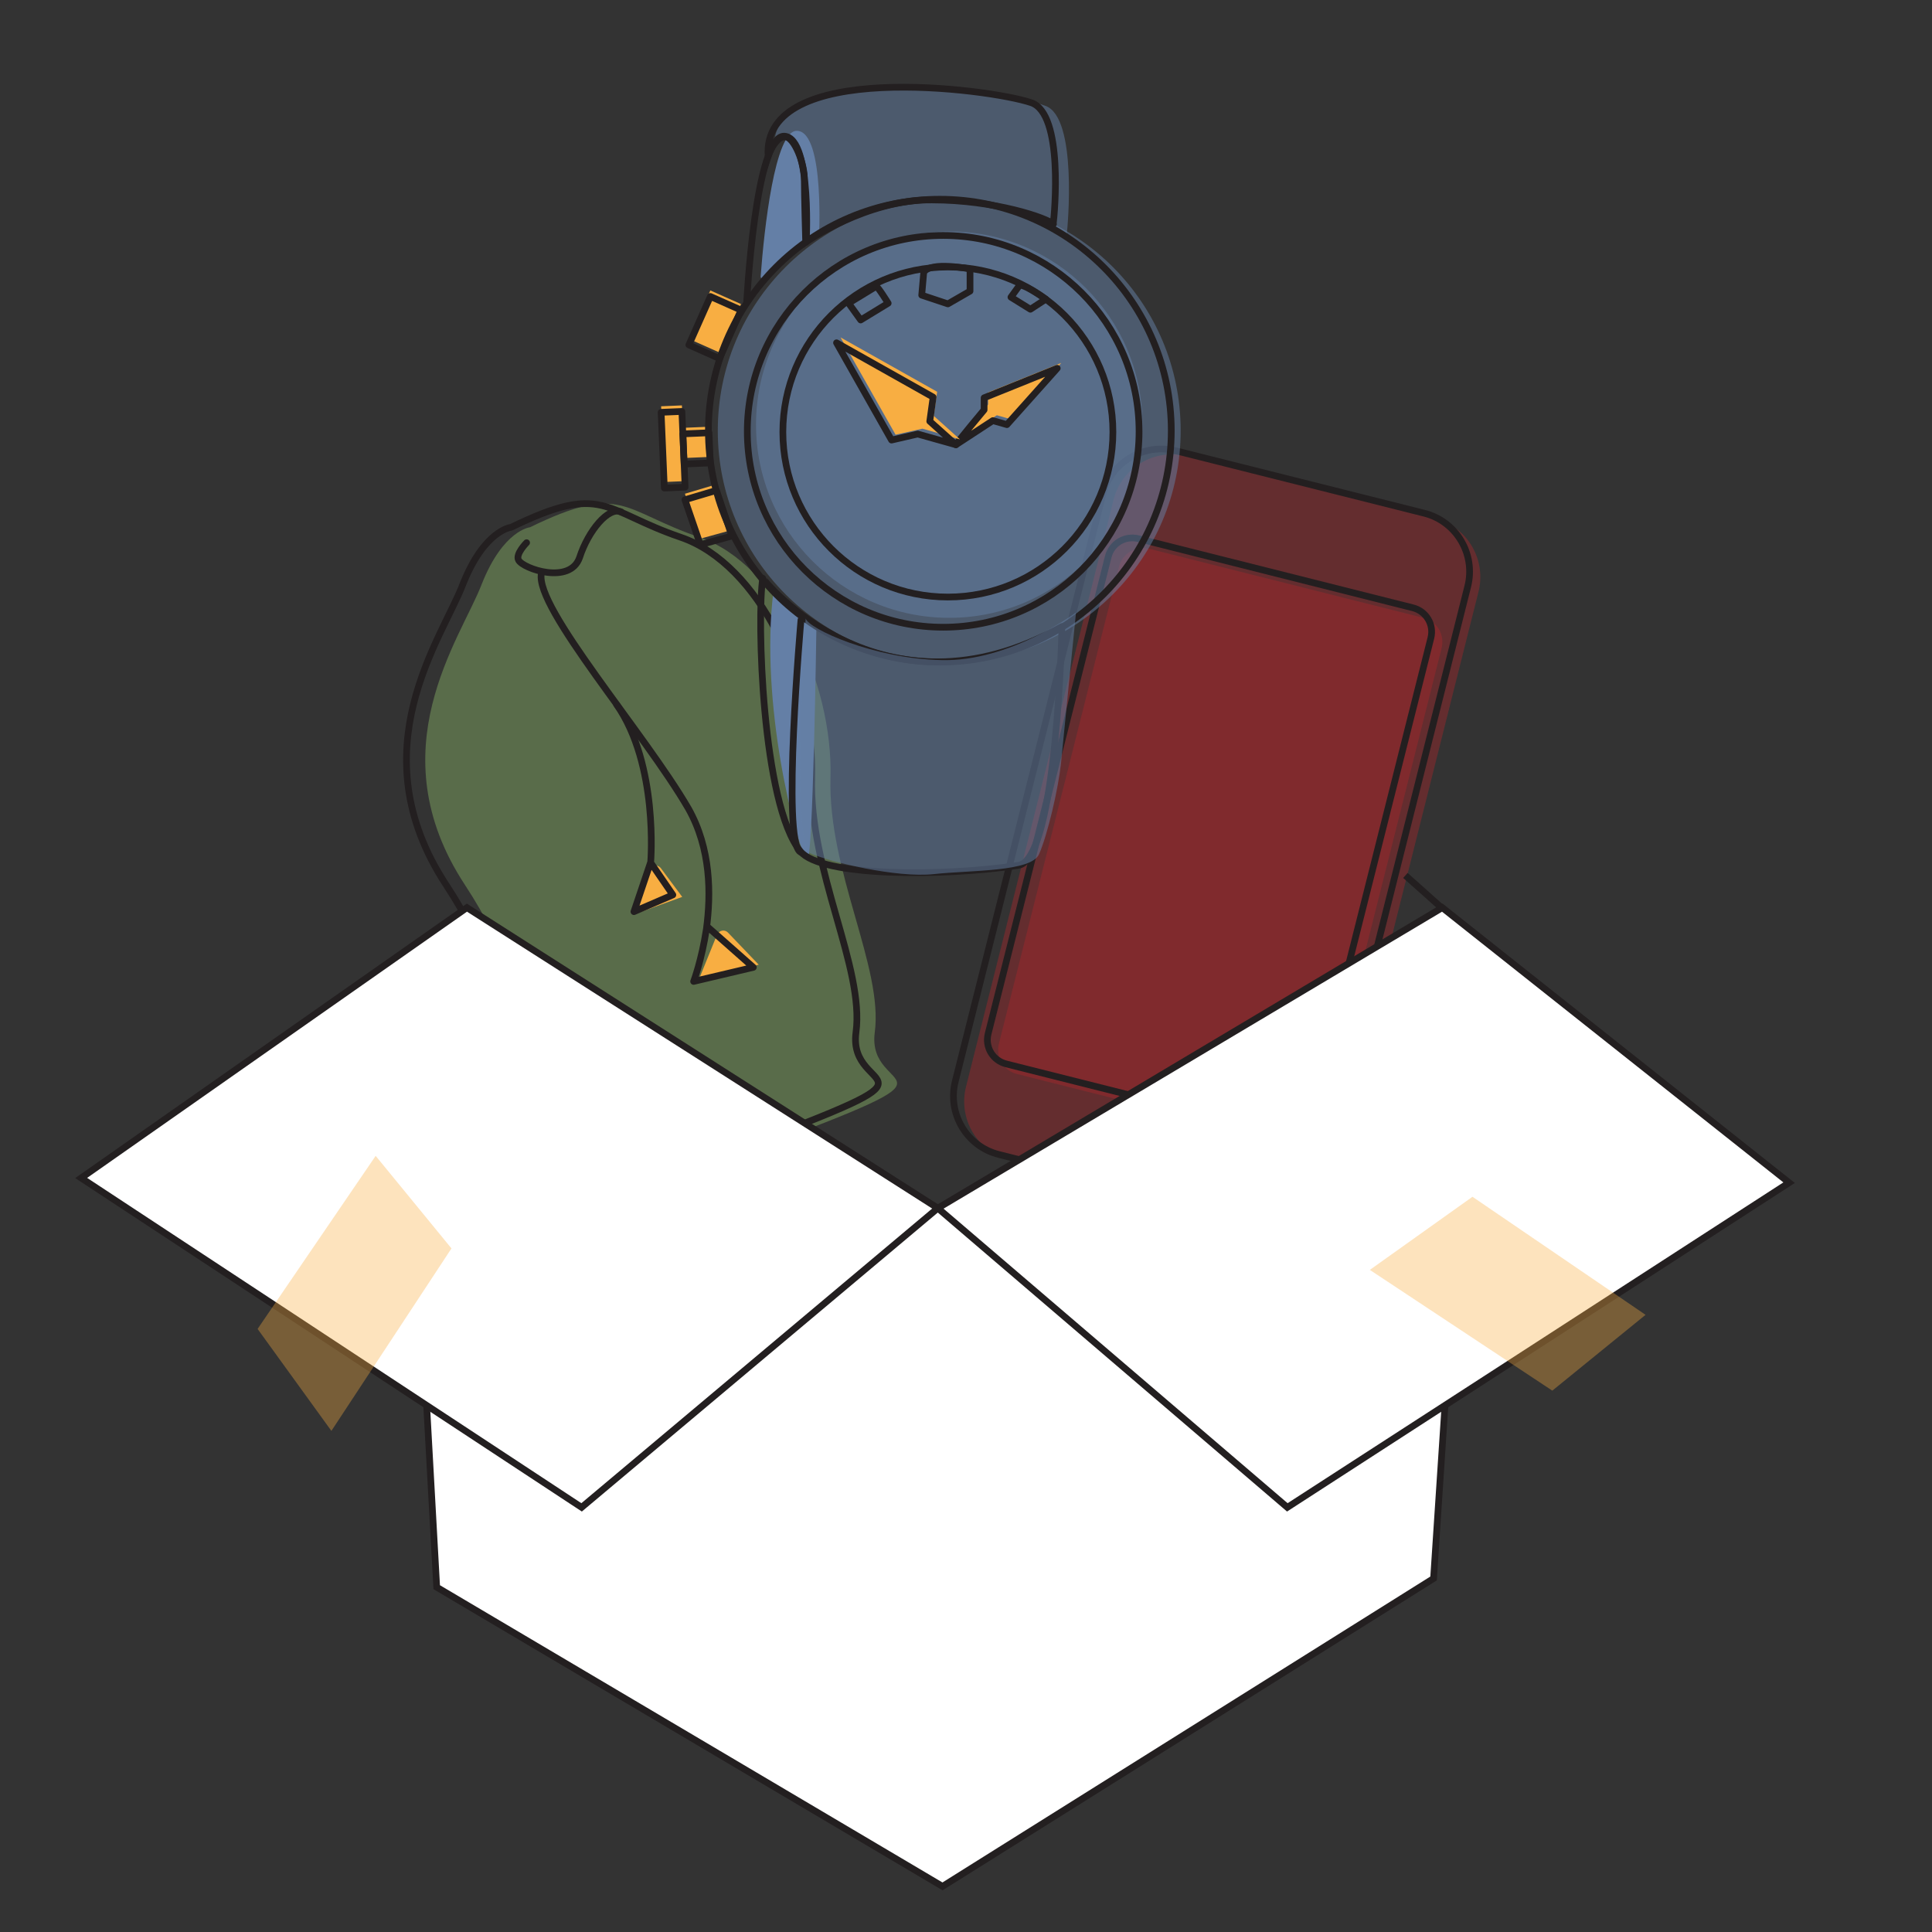 <?xml version="1.0" encoding="utf-8"?>
<!-- Generator: Adobe Illustrator 21.0.0, SVG Export Plug-In . SVG Version: 6.00 Build 0)  -->
<svg version="1.1" xmlns="http://www.w3.org/2000/svg" xmlns:xlink="http://www.w3.org/1999/xlink" x="0px" y="0px"
	 viewBox="0 0 288 288" style="enable-background:new 0 0 288 288;" xml:space="preserve">
<rect x="0" y="0" width="288" height="288" fill="#333333" stroke="none"/>
<style type="text/css">
	.st0{fill:#FFFFFF;stroke:#231F20;stroke-miterlimit:10;}
	.st1{opacity:0.27;fill:#EA2128;}
	.st2{fill:none;stroke:#231F20;stroke-linecap:round;stroke-linejoin:round;stroke-miterlimit:10;}
	.st3{opacity:0.21;fill:#EA2128;}
	.st4{opacity:0.48;fill:#81AA63;}
	.st5{fill:#F8AE42;}
	.st6{fill:#647FA6;}
	.st7{opacity:0.51;fill:#647FA6;}
	.st8{fill:none;stroke:#231F20;stroke-miterlimit:10;}
	.st9{opacity:0.35;fill:#F8AE42;}
</style>
<g id="Layer_1">
	<g>
		<polygon class="st0" points="63.6,209.5 65.1,236.6 140.5,281.2 213.7,235.3 215.4,209.5 139.8,180.1 		"/>
		<g>
			<path class="st1" d="M187.5,182.2l-37-9.3c-4.8-1.2-7.7-6.1-6.5-10.9l22-87.5c1.2-4.8,6.1-7.7,10.9-6.5l37,9.3
				c4.8,1.2,7.7,6.1,6.5,10.9l-22,87.5C197.1,180.5,192.3,183.4,187.5,182.2z"/>
			<path class="st2" d="M185.9,181.4l-37-9.3c-4.8-1.2-7.7-6.1-6.5-10.9l22-87.5c1.2-4.8,6.1-7.7,10.9-6.5l37,9.3
				c4.8,1.2,7.7,6.1,6.5,10.9l-22,87.5C195.6,179.7,190.7,182.6,185.9,181.4z"/>
			<path class="st3" d="M192.5,170.4l-40.9-10.3c-2-0.5-3.2-2.5-2.7-4.5l17.9-71.1c0.5-2,2.5-3.2,4.5-2.7l40.9,10.3
				c2,0.5,3.2,2.5,2.7,4.5L197,167.7C196.5,169.7,194.5,170.9,192.5,170.4z"/>
			<path class="st2" d="M190.9,168.9l-40.9-10.3c-2-0.5-3.2-2.5-2.7-4.5l17.9-71.1c0.5-2,2.5-3.2,4.5-2.7l40.9,10.3
				c2,0.5,3.2,2.5,2.7,4.5l-17.9,71.1C194.8,168.2,192.8,169.4,190.9,168.9z"/>
			<circle class="st2" cx="169.7" cy="170.9" r="3.8"/>
		</g>
		<g>
			<path class="st4" d="M79,78.6c0,0-4,0.4-7.2,8.5c-3.1,8.1-15.7,24.7-2.5,44.8s4.2,26.2,12.3,32.4c8.1,6.1-2.8,19.8,31,7
				c33.9-12.7,16.5-7.6,17.8-17.4c1.3-9.7-7-24-6.6-38c0.4-14.1-7.8-31.8-19.5-35.8C92.6,76.1,92.8,71.9,79,78.6z"/>
			<path class="st2" d="M76.2,78.6c0,0-4,0.4-7.2,8.5c-3.1,8.1-15.7,24.7-2.5,44.8s4.2,26.2,12.3,32.4c8.1,6.1-2.8,19.8,31,7
				c33.9-12.7,16.5-7.6,17.8-17.4c1.3-9.7-7-24-6.6-38c0.4-14.1-7.8-31.8-19.5-35.8C89.8,76.1,90,71.9,76.2,78.6z"/>
			<path class="st2" d="M78.5,80.9c0,0-1.7,1.7-1.2,2.6c0.7,1.3,7.7,3.7,9.1-0.4c1.3-4,4.3-7.6,6.2-6.8"/>
			<path class="st5" d="M113.1,143.8l-4.6-4.8c-0.5-0.5-1.3-0.3-1.6,0.3l-2.8,6.9"/>
			<path class="st2" d="M80.7,85.5c-1,5.1,15.4,23.8,21.9,35c3.4,6,3.4,12.8,2.7,18c-0.7,4.6-1.9,7.8-1.9,7.8l8.9-2.1l-6.9-6.1"/>
			<path class="st5" d="M101.7,133.7l-3.2-4.3c-0.5-0.6-1.5-0.5-1.7,0.3l-2,6.5"/>
			<path class="st2" d="M91.9,105c6.3,9,5.1,23.5,5.1,23.5l-2.5,7.4l5.8-2.5l-3.3-4.8"/>
		</g>
		<line class="st5" x1="93.6" y1="137" x2="100.6" y2="134.5"/>
		<polygon class="st0" points="69.6,135.3 139.8,180.1 86.7,224.7 12.1,175.6 		"/>
		<polygon class="st0" points="215,135.3 139.8,180.1 191.9,224.7 266.7,176.3 		"/>
		<path class="st6" d="M115.3,88.1l6.4,5.4c0,0-0.5,36.1-1.4,34.7C118.6,125.8,113.2,104.8,115.3,88.1z"/>
		<path class="st7" d="M159,35.1c0.2-1.5,1.6-17.5-3.1-19.3c-6.2-2.4-41-8.1-40.5,6.4c0-0.7,2.1-1.7,2.6-2c3.8-2.7,3.9,11.2,4,13
			c0,0.7,0.3,1.8-0.3,2.3c0,0,9.3-6.1,19-5.7C150,30.1,159,35.1,159,35.1z"/>
		<path class="st6" d="M114.6,41.5c-0.4,0.6-1.3,0.2-1.2-0.4c0.5-6.8,2.1-21.7,5.4-21.6c4.3,0.1,3.2,17.1,3.3,15.7
			C122,35.2,117.4,37.5,114.6,41.5z"/>
		<circle class="st7" cx="141.5" cy="64.2" r="34.5"/>
		<circle class="st7" cx="141.5" cy="63.3" r="28.8"/>
		<path class="st5" d="M143.1,65.5c0.1-0.3,4.2-5.2,4.2-5.2v-1.8l10.9-4.4l-7.5,8.4l-2.1-0.6L143.1,65.5z"/>
		<g>
			<rect x="104" y="44" transform="matrix(0.914 0.406 -0.406 0.914 28.696 -39.146)" class="st5" width="5" height="7.9"/>
			<polygon class="st5" points="109.1,79 104.4,80.3 102.1,73.6 106.8,72.2 			"/>
			
				<rect x="101.9" y="63.7" transform="matrix(0.999 -4.232437e-02 4.232437e-02 0.999 -2.698 4.455)" class="st5" width="3.9" height="4.5"/>
			
				<rect x="98.8" y="60.5" transform="matrix(0.999 -4.232437e-02 4.232437e-02 0.999 -2.708 4.306)" class="st5" width="3.1" height="11.3"/>
		</g>
		<path class="st8" d="M120.2,36c-0.1,1.5,1-15.5-3.3-15.7c-4.3-0.1-5.6,24.9-5.6,24.9"/>
		<path class="st8" d="M157,33.4C157,33.4,157.1,33.4,157,33.4c0.2-1.5,1.6-16.5-3.3-18.1c-6.2-2.1-40.2-6.5-39.2,8
			c0,0,0.9-2.7,2.4-2.9s3.1,4.2,3,6.4c0,2.2,0.2,9.3,0.2,9.3s9.1-6.4,18.8-6.3C148.3,29.8,156.1,32.5,157,33.4z"/>
		<circle class="st8" cx="140.1" cy="64.2" r="34.5"/>
		<path class="st2" d="M158.3,93.4c0,0-0.7,34.8-6.5,35.6c-11.3,1.7-29.4,1.7-32.5-2.1c-5.7-7-6.5-34.8-5.6-40.7
			C113.7,86.3,131.3,108.5,158.3,93.4z"/>
		<circle class="st2" cx="140.6" cy="64.3" r="29.2"/>
		<rect x="104" y="44.9" transform="matrix(0.914 0.406 -0.406 0.914 29.069 -39.067)" class="st2" width="5" height="7.9"/>
		<polygon class="st2" points="109.1,79.9 104.4,81.2 102.1,74.5 106.8,73.1 		"/>
		
			<rect x="101.9" y="64.6" transform="matrix(0.999 -4.232437e-02 4.232437e-02 0.999 -2.737 4.456)" class="st2" width="3.9" height="4.5"/>
		
			<rect x="98.8" y="61.4" transform="matrix(0.999 -4.232437e-02 4.232437e-02 0.999 -2.747 4.307)" class="st2" width="3.1" height="11.3"/>
		<circle class="st2" cx="141.3" cy="64.4" r="24.6"/>
		<path class="st2" d="M137.7,40.6l-0.3,3.4l3.9,1.3l3.3-1.9v-3.3C144.6,40.1,138.7,38.9,137.7,40.6z"/>
		<path class="st2" d="M130.6,42.7c0.2-0.1,1.8,2.5,1.8,2.5l-4.1,2.5l-1.8-2.5L130.6,42.7z"/>
		<path class="st2" d="M152,42.5l-1.3,1.8l2.9,1.8l2.3-1.5C155.9,44.6,153,42.5,152,42.5z"/>
		<path class="st2" d="M142.5,66.3c0.1-0.3,4.2-5.2,4.2-5.2v-1.8l10.9-4.4l-7.5,8.4l-2.1-0.6L142.5,66.3z"/>
		<path class="st2" d="M119.3,127c-2.8-1.6,0.1-34.6,0.1-34.6"/>
		<path class="st7" d="M120.1,92.2c0,0-2.2,33.8,0.7,35c2.9,1.3,12.9,3.7,18.4,3.1c5.5-0.6,14.6-0.3,15.7-3
			c1.2-2.7,2.9-9.7,3.3-13.9s2.2-22.1,2.2-22.1s-9.9,7.4-20.1,7.1C130.2,98.2,120.5,93.7,120.1,92.2z"/>
		<polygon class="st9" points="49.4,213.3 38.4,198.1 56,172.3 67.3,186.1 		"/>
		<polygon class="st9" points="204.2,189.3 219.5,178.4 245.3,196 231.4,207.3 		"/>
		<line class="st8" x1="209.5" y1="130.5" x2="215.1" y2="135.5"/>
	</g>
</g>
<g id="Layer_2">
	<g>
		<polygon class="st5" points="143.1,65.5 139.2,62 139.7,58.4 125.3,50.3 133.5,64.8 137.5,63.9 		"/>
		<polygon class="st2" points="142.5,66.3 138.6,62.8 139.1,59.2 124.7,51.1 132.9,65.6 136.8,64.7 		"/>
	</g>
</g>
</svg>
